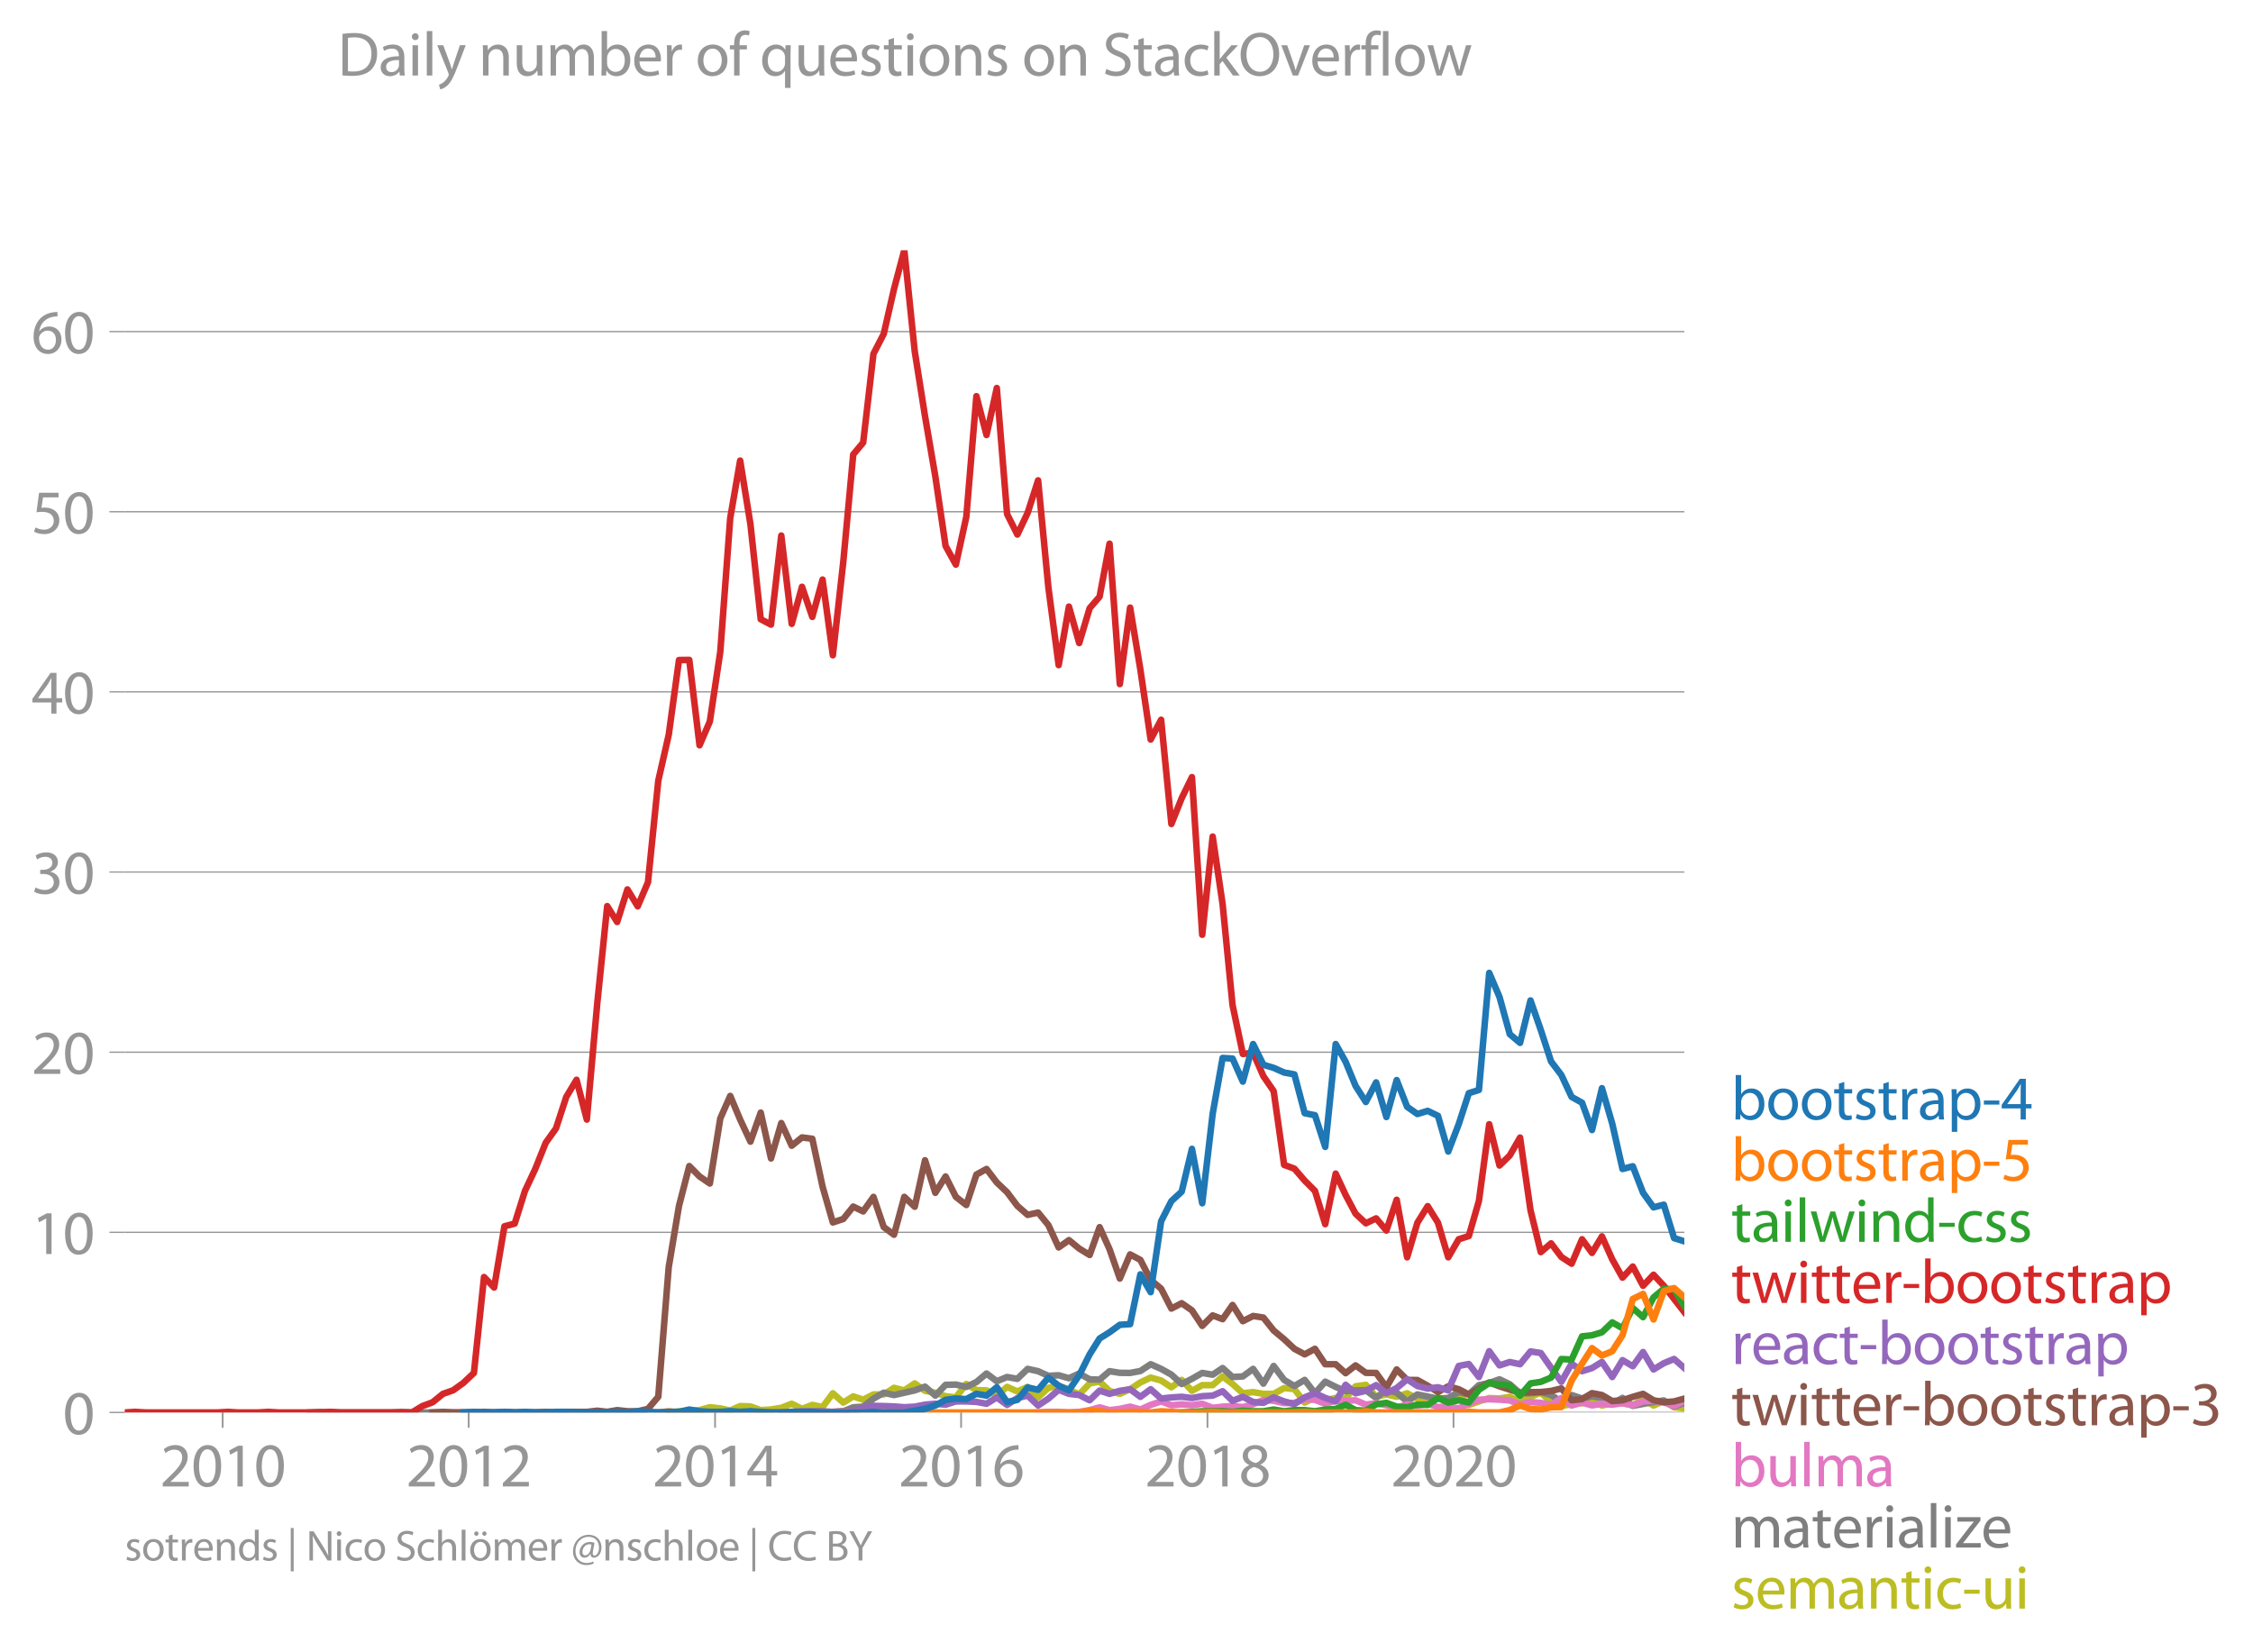 <svg xmlns:xlink="http://www.w3.org/1999/xlink" width="687.853" height="504.394" viewBox="0 0 515.89 378.295" xmlns="http://www.w3.org/2000/svg"><defs><style>*{stroke-linejoin:round;stroke-linecap:butt}</style></defs><g id="figure_1"><path d="M0 378.295h515.89V0H0v378.295z" style="fill:none" id="patch_1"/><g id="axes_1"><path d="M28.563 323.405h357.12V57.293H28.563v266.112z" style="fill:none" id="patch_2"/><g id="matplotlib.axis_1"><g id="xtick_1"><g id="line2d_1"><defs><path id="m216f4701a7" d="M0 0v3.5" style="stroke:#969696;stroke-width:.4"/></defs><use xlink:href="#m216f4701a7" x="50.984" y="323.405" style="fill:#969696;stroke:#969696;stroke-width:.4"/></g><g style="fill:#969696" transform="matrix(.14 0 0 -.14 36.62 340.345)" id="text_1"><defs><path id="MyriadPro-Regular-32" d="M2944 0v467H1075v13l333 307c877 845 1434 1466 1434 2234 0 595-378 1209-1274 1209-480 0-890-179-1178-422l180-397c192 160 505 352 883 352 621 0 825-390 825-813-6-627-486-1164-1548-2176L288 346V0h2656z" transform="scale(.016)"/><path id="MyriadPro-Regular-30" d="M1677 4230c-845 0-1447-768-1447-2163C243 691 794-70 1606-70c922 0 1447 780 1447 2195 0 1325-499 2105-1376 2105zm-32-435c582 0 845-672 845-1696 0-1062-276-1734-852-1734-512 0-844 614-844 1696 0 1133 358 1734 851 1734z" transform="scale(.016)"/><path id="MyriadPro-Regular-31" d="M1510 0h544v4160h-480l-908-486 108-429 724 390h12V0z" transform="scale(.016)"/></defs><use xlink:href="#MyriadPro-Regular-32"/><use xlink:href="#MyriadPro-Regular-30" x="51.3"/><use xlink:href="#MyriadPro-Regular-31" x="102.6"/><use xlink:href="#MyriadPro-Regular-30" x="153.9"/></g></g><g id="xtick_2"><use xlink:href="#m216f4701a7" x="107.32" y="323.405" style="fill:#969696;stroke:#969696;stroke-width:.4" id="line2d_2"/><g style="fill:#969696" transform="matrix(.14 0 0 -.14 92.957 340.345)" id="text_2"><use xlink:href="#MyriadPro-Regular-32"/><use xlink:href="#MyriadPro-Regular-30" x="51.3"/><use xlink:href="#MyriadPro-Regular-31" x="102.6"/><use xlink:href="#MyriadPro-Regular-32" x="153.9"/></g></g><g id="xtick_3"><use xlink:href="#m216f4701a7" x="163.733" y="323.405" style="fill:#969696;stroke:#969696;stroke-width:.4" id="line2d_3"/><g style="fill:#969696" transform="matrix(.14 0 0 -.14 149.37 340.345)" id="text_3"><defs><path id="MyriadPro-Regular-34" d="M2560 0v1133h582v441h-582v2586h-608L96 1504v-371h1933V0h531zM666 1574v13l1017 1415c115 192 218 371 346 614h19c-13-218-19-435-19-653V1574H666z" transform="scale(.016)"/></defs><use xlink:href="#MyriadPro-Regular-32"/><use xlink:href="#MyriadPro-Regular-30" x="51.3"/><use xlink:href="#MyriadPro-Regular-31" x="102.6"/><use xlink:href="#MyriadPro-Regular-34" x="153.9"/></g></g><g id="xtick_4"><use xlink:href="#m216f4701a7" x="220.07" y="323.405" style="fill:#969696;stroke:#969696;stroke-width:.4" id="line2d_4"/><g style="fill:#969696" transform="matrix(.14 0 0 -.14 205.707 340.345)" id="text_4"><defs><path id="MyriadPro-Regular-36" d="M2662 4224c-102 0-243-6-409-32-525-64-986-275-1331-614-410-410-704-1056-704-1876C218 621 800-70 1690-70c864 0 1382 704 1382 1465 0 813-518 1344-1254 1344-461 0-807-217-1005-480h-19c96 685 563 1331 1446 1479 160 25 307 32 422 25v461zM1690 365c-589 0-903 505-916 1190 0 103 26 186 64 250 154 301 468 512 807 512 518 0 857-359 857-954s-326-998-806-998h-6z" transform="scale(.016)"/></defs><use xlink:href="#MyriadPro-Regular-32"/><use xlink:href="#MyriadPro-Regular-30" x="51.3"/><use xlink:href="#MyriadPro-Regular-31" x="102.6"/><use xlink:href="#MyriadPro-Regular-36" x="153.9"/></g></g><g id="xtick_5"><use xlink:href="#m216f4701a7" x="276.483" y="323.405" style="fill:#969696;stroke:#969696;stroke-width:.4" id="line2d_5"/><g style="fill:#969696" transform="matrix(.14 0 0 -.14 262.12 340.345)" id="text_5"><defs><path id="MyriadPro-Regular-38" d="M1062 2170c-512-218-825-589-825-1114C237 448 762-70 1632-70c794 0 1414 486 1414 1209 0 506-320 871-838 1075v20c512 243 685 620 685 972 0 519-403 1024-1210 1024-729 0-1286-448-1286-1107 0-358 198-717 659-934l6-19zm583-1831c-531 0-851 371-832 794 0 397 262 717 749 857 563-160 915-403 915-908 0-423-327-743-832-743zm6 3488c506 0 704-345 704-678 0-378-275-634-633-755-480 128-794 352-794 768 0 358 256 665 723 665z" transform="scale(.016)"/></defs><use xlink:href="#MyriadPro-Regular-32"/><use xlink:href="#MyriadPro-Regular-30" x="51.3"/><use xlink:href="#MyriadPro-Regular-31" x="102.6"/><use xlink:href="#MyriadPro-Regular-38" x="153.9"/></g></g><g id="xtick_6"><use xlink:href="#m216f4701a7" x="332.82" y="323.405" style="fill:#969696;stroke:#969696;stroke-width:.4" id="line2d_6"/><g style="fill:#969696" transform="matrix(.14 0 0 -.14 318.456 340.345)" id="text_6"><use xlink:href="#MyriadPro-Regular-32"/><use xlink:href="#MyriadPro-Regular-30" x="51.3"/><use xlink:href="#MyriadPro-Regular-32" x="102.6"/><use xlink:href="#MyriadPro-Regular-30" x="153.9"/></g></g></g><g id="matplotlib.axis_2"><g id="ytick_1"><path d="M28.563 323.405h357.12" clip-path="url(#paa0e4be07e)" style="fill:none;stroke:#969696;stroke-width:.3;stroke-linecap:square" id="line2d_7"/><g id="line2d_8"><defs><path id="m972e4a6445" d="M0 0h-3.5" style="stroke:#969696;stroke-width:.3"/></defs><use xlink:href="#m972e4a6445" x="28.563" y="323.405" style="fill:#969696;stroke:#969696;stroke-width:.3"/></g><use xlink:href="#MyriadPro-Regular-30" style="fill:#969696" transform="matrix(.14 0 0 -.14 14.382 328.375)" id="text_7"/></g><g id="ytick_2"><path d="M28.563 282.158h357.12" clip-path="url(#paa0e4be07e)" style="fill:none;stroke:#969696;stroke-width:.3;stroke-linecap:square" id="line2d_9"/><use xlink:href="#m972e4a6445" x="28.563" y="282.158" style="fill:#969696;stroke:#969696;stroke-width:.3" id="line2d_10"/><g style="fill:#969696" transform="matrix(.14 0 0 -.14 7.2 287.128)" id="text_8"><use xlink:href="#MyriadPro-Regular-31"/><use xlink:href="#MyriadPro-Regular-30" x="51.3"/></g></g><g id="ytick_3"><path d="M28.563 240.91h357.12" clip-path="url(#paa0e4be07e)" style="fill:none;stroke:#969696;stroke-width:.3;stroke-linecap:square" id="line2d_11"/><use xlink:href="#m972e4a6445" x="28.563" y="240.91" style="fill:#969696;stroke:#969696;stroke-width:.3" id="line2d_12"/><g style="fill:#969696" transform="matrix(.14 0 0 -.14 7.2 245.88)" id="text_9"><use xlink:href="#MyriadPro-Regular-32"/><use xlink:href="#MyriadPro-Regular-30" x="51.3"/></g></g><g id="ytick_4"><path d="M28.563 199.663h357.12" clip-path="url(#paa0e4be07e)" style="fill:none;stroke:#969696;stroke-width:.3;stroke-linecap:square" id="line2d_13"/><use xlink:href="#m972e4a6445" x="28.563" y="199.663" style="fill:#969696;stroke:#969696;stroke-width:.3" id="line2d_14"/><g style="fill:#969696" transform="matrix(.14 0 0 -.14 7.2 204.633)" id="text_10"><defs><path id="MyriadPro-Regular-33" d="M269 211C474 77 883-70 1350-70c999 0 1517 582 1517 1248 0 582-416 966-928 1068v13c512 186 768 551 768 979 0 506-371 992-1190 992-448 0-871-160-1088-320l147-409c179 128 499 275 832 275 518 0 730-294 730-627 0-493-519-704-928-704H896v-423h314c544 0 1068-249 1075-832 6-345-218-806-941-806-390 0-762 160-922 262L269 211z" transform="scale(.016)"/></defs><use xlink:href="#MyriadPro-Regular-33"/><use xlink:href="#MyriadPro-Regular-30" x="51.3"/></g></g><g id="ytick_5"><path d="M28.563 158.416h357.12" clip-path="url(#paa0e4be07e)" style="fill:none;stroke:#969696;stroke-width:.3;stroke-linecap:square" id="line2d_15"/><use xlink:href="#m972e4a6445" x="28.563" y="158.416" style="fill:#969696;stroke:#969696;stroke-width:.3" id="line2d_16"/><g style="fill:#969696" transform="matrix(.14 0 0 -.14 7.2 163.386)" id="text_11"><use xlink:href="#MyriadPro-Regular-34"/><use xlink:href="#MyriadPro-Regular-30" x="51.3"/></g></g><g id="ytick_6"><path d="M28.563 117.168h357.12" clip-path="url(#paa0e4be07e)" style="fill:none;stroke:#969696;stroke-width:.3;stroke-linecap:square" id="line2d_17"/><use xlink:href="#m972e4a6445" x="28.563" y="117.168" style="fill:#969696;stroke:#969696;stroke-width:.3" id="line2d_18"/><g style="fill:#969696" transform="matrix(.14 0 0 -.14 7.2 122.138)" id="text_12"><defs><path id="MyriadPro-Regular-35" d="M2771 4160H781L512 2163c154 19 339 45 576 45 832 0 1190-384 1197-922 0-556-455-902-986-902-377 0-717 128-889 230L269 186C467 58 851-70 1306-70c902 0 1548 608 1548 1420 0 525-268 884-595 1069-256 154-576 224-896 224-153 0-243-13-339-25l160 1068h1587v474z" transform="scale(.016)"/></defs><use xlink:href="#MyriadPro-Regular-35"/><use xlink:href="#MyriadPro-Regular-30" x="51.3"/></g></g><g id="ytick_7"><path d="M28.563 75.921h357.12" clip-path="url(#paa0e4be07e)" style="fill:none;stroke:#969696;stroke-width:.3;stroke-linecap:square" id="line2d_19"/><use xlink:href="#m972e4a6445" x="28.563" y="75.921" style="fill:#969696;stroke:#969696;stroke-width:.3" id="line2d_20"/><g style="fill:#969696" transform="matrix(.14 0 0 -.14 7.2 80.891)" id="text_13"><use xlink:href="#MyriadPro-Regular-36"/><use xlink:href="#MyriadPro-Regular-30" x="51.3"/></g></g></g><path d="m153.122 323.405 2.354-.275 2.355-.124 2.352-.15 2.354-.648 2.393.266 2.276.49 2.275-1.022 2.356.088 2.353.843 2.354-.155 2.354-.377 2.392-.932 2.354 1.171 2.355-.905 2.353.493 2.353-3.154 2.393 2.13 2.276-1.422 2.275.756 2.356-1.198h2.353l2.354-1.512 2.354.581 2.392-1.597 2.354 1.703 2.356.426 2.352.812 2.354.253 2.392-3.06 2.315 1.399 2.314.064 2.355 1.206 2.354-2.004 2.354 1.042 2.353-1.042 2.393 2.395 2.354-2.178 2.355-.483 2.352.895 2.354 1.1 2.392-2.528 2.277-.418 2.275 2.148 2.355.66 2.354-1.06 2.354-1.551 2.354-1.11 2.392.666 2.354 1.543 2.355-1.676 2.352 2.501 2.354-1.304h2.392l2.277-1.995 2.275 1.73 2.355 2.12 2.354-.258 2.354.395 2.354.004 2.392-1.33 2.354.226 2.355 3.1 2.352-1.175 2.354.643 2.393-.532 2.276.085 2.275-2.746 2.356-.337 2.353 2.732 2.354-.533 2.354.533 2.392-.799 2.354 1.229 2.355.767 2.353-1.042 2.353.643 2.393-1.33 2.315 2.417 2.314-.82 2.355-.773 2.354.107 2.353-.382 2.354 1.047 2.393-1.064 2.353-.945 2.356 2.142 2.352.883 2.354-.35 2.392-.267 2.277-.375 2.275.907 2.355-.465 2.354-.067 2.354.48 2.353-1.411 2.393 1.463 2.354-1.015 2.355 1.415 2.352.235" clip-path="url(#paa0e4be07e)" style="fill:none;stroke:#bcbd22;stroke-width:1.5;stroke-linecap:square" id="line2d_21"/><path d="m70.894 323.405 2.356-.133 2.352.133h14.007l2.353-.137 2.354.137h84.582l2.392-.133 2.354.133h4.708l4.746-.266 2.276-.912 2.275-.152 2.356-1.832 2.353-1.362 2.354.537 4.746-1.069 2.354-.856 2.356 2.054 2.352-2.466 2.354-.063 2.392.533 2.315-1.115 2.314-1.946 2.355 1.766 2.354-.967 2.354.417 2.353-2.28 2.393.532 2.354 1.06 2.355-.128 2.352.678 2.354-1.078 2.392 1.33 2.277.072 2.275-1.934 2.355.373 2.354.026 2.354-.439 2.354-1.557 2.392 1.065 2.354 1.317 2.355 2.142 2.352-1.18 2.354-1.348 2.392.4 2.277-1.516 2.275 2.048 2.355-.133 2.354-1.73 2.354 3.38 2.354-4.045 2.392 3.193 2.354 1.402 2.355-1.402 2.352 3.051 2.354-2.652 2.393 1.198 2.276.993 2.275-.195 2.356-.031 2.353 1.76 2.354-1.898 2.354.701 2.392 1.996 2.354-1.597 4.708.963 2.353-.164 2.393-1.33 2.315.531 2.314-2.129 2.355-.483 2.354-.847 2.353 1.122 2.354 2.071h2.393l2.353-.284 2.356.683 2.352 1.517 2.354-1.517 2.392.799 2.277-.49 2.275.357 2.355 1.401 2.354-1.401 2.354 1.814 4.746-.883 2.354-.355 2.355 1.42 2.352-.87h0" clip-path="url(#paa0e4be07e)" style="fill:none;stroke:#7f7f7f;stroke-width:1.5;stroke-linecap:square" id="line2d_22"/><path d="m237.704 323.405 2.354-.137 2.355.004 2.352.133 2.354-.133 2.392-.4 2.277-.645 2.275.646 2.355-.293 2.354-.505 2.354.643 2.354-1.043 2.392-.798 2.354.878 2.355-.213 2.352.213 2.354-.346 2.392.932 2.277-.262 2.275-.137 2.355.226 2.354-.626 2.354-1.024 2.354.226 2.392.532 2.354-.07 2.355-.861 2.352.173 2.354.891 2.393-.665 2.276.01 2.275-.143 2.356 1.007 2.353-.342 2.354.48 2.354.585 2.392-.799 2.354.35 2.355-.483 2.353.759 2.353-.093 2.393.399 2.315-1.06 2.314-.936 2.355-.098 2.354.098 2.353.177 2.354.887 2.393-.532 2.353.195 2.356.47 2.352-1.57 2.354 1.703 2.392-.665 2.277.642 2.275-.376 2.355.209 2.354-.342 2.354.48 2.353-.879 2.393-.133 2.354.324 2.355.874 2.352-1.15" clip-path="url(#paa0e4be07e)" style="fill:none;stroke:#e377c2;stroke-width:1.5;stroke-linecap:square" id="line2d_23"/><g style="fill:#1f77b4" transform="matrix(.14 0 0 -.14 396.397 256.324)" id="text_14"><defs><path id="MyriadPro-Regular-62" d="M467 800c0-275-13-589-25-800h486l26 512h19c230-410 589-582 1037-582 691 0 1388 550 1388 1657 7 941-537 1581-1305 1581-499 0-858-224-1056-570h-13v1946H467V800zm557 998c0 90 19 167 32 231 115 429 474 691 858 691 601 0 921-531 921-1152 0-710-352-1190-941-1190-409 0-736 268-844 659-13 64-26 134-26 205v556z" transform="scale(.016)"/><path id="MyriadPro-Regular-6f" d="M1779 3168c-857 0-1536-608-1536-1645C243 544 890-70 1728-70c749 0 1542 499 1542 1644 0 948-601 1594-1491 1594zm-13-422c666 0 928-666 928-1191 0-697-403-1203-940-1203-551 0-941 512-941 1190 0 589 288 1204 953 1204z" transform="scale(.016)"/><path id="MyriadPro-Regular-74" d="M595 3667v-569H115v-429h480V979c0-365 58-640 218-806C947 19 1158-70 1421-70c217 0 390 38 499 83l-26 422c-83-25-172-38-326-38-314 0-422 217-422 601v1671h806v429h-806v742l-551-173z" transform="scale(.016)"/><path id="MyriadPro-Regular-73" d="M250 147C467 19 781-70 1120-70c736 0 1158 390 1158 934 0 461-275 730-812 934-404 154-589 269-589 525 0 231 185 423 518 423 288 0 512-103 634-180l141 410c-173 102-448 192-762 192-666 0-1069-410-1069-909 0-371 263-678 819-877 416-153 576-300 576-569 0-256-192-461-601-461-282 0-576 115-743 224L250 147z" transform="scale(.016)"/><path id="MyriadPro-Regular-72" d="M467 0h557v1651c0 96 13 186 26 263 76 422 358 723 755 723 77 0 134-7 192-19v531c-51 13-96 19-160 19-378 0-717-262-858-678h-25l-20 608H442c19-288 25-602 25-967V0z" transform="scale(.016)"/><path id="MyriadPro-Regular-61" d="M2643 1901c0 621-230 1267-1177 1267-391 0-762-109-1018-275l128-371c218 140 518 230 806 230 634 0 704-461 704-717v-64C890 1978 224 1568 224 819c0-448 320-889 947-889 442 0 775 217 947 460h20l44-390h512c-38 211-51 474-51 742v1159zm-544-858c0-57-13-121-32-179-89-262-345-518-749-518-288 0-531 172-531 537 0 602 698 711 1312 698v-538z" transform="scale(.016)"/><path id="MyriadPro-Regular-70" d="M467-1267h557V416h13c185-307 544-486 953-486 730 0 1408 550 1408 1664 0 940-563 1574-1312 1574-505 0-870-224-1100-602h-13l-26 532H442c12-295 25-615 25-1012v-3353zm557 3059c0 77 19 160 38 230 109 423 468 698 852 698 595 0 921-531 921-1152 0-710-345-1197-941-1197-403 0-742 269-844 659-13 71-26 148-26 231v531z" transform="scale(.016)"/><path id="MyriadPro-Regular-2d" d="M192 1939v-416h1581v416H192z" transform="scale(.016)"/></defs><use xlink:href="#MyriadPro-Regular-62"/><use xlink:href="#MyriadPro-Regular-6f" x="56.9"/><use xlink:href="#MyriadPro-Regular-6f" x="111.8"/><use xlink:href="#MyriadPro-Regular-74" x="166.7"/><use xlink:href="#MyriadPro-Regular-73" x="199.8"/><use xlink:href="#MyriadPro-Regular-74" x="239.4"/><use xlink:href="#MyriadPro-Regular-72" x="272.5"/><use xlink:href="#MyriadPro-Regular-61" x="305.2"/><use xlink:href="#MyriadPro-Regular-70" x="353.4"/><use xlink:href="#MyriadPro-Regular-2d" x="410.3"/><use xlink:href="#MyriadPro-Regular-34" x="441"/></g><g style="fill:#ff7f0e" transform="matrix(.14 0 0 -.14 396.397 270.324)" id="text_15"><use xlink:href="#MyriadPro-Regular-62"/><use xlink:href="#MyriadPro-Regular-6f" x="56.9"/><use xlink:href="#MyriadPro-Regular-6f" x="111.8"/><use xlink:href="#MyriadPro-Regular-74" x="166.7"/><use xlink:href="#MyriadPro-Regular-73" x="199.8"/><use xlink:href="#MyriadPro-Regular-74" x="239.4"/><use xlink:href="#MyriadPro-Regular-72" x="272.5"/><use xlink:href="#MyriadPro-Regular-61" x="305.2"/><use xlink:href="#MyriadPro-Regular-70" x="353.4"/><use xlink:href="#MyriadPro-Regular-2d" x="410.3"/><use xlink:href="#MyriadPro-Regular-35" x="441"/></g><g style="fill:#2ca02c" transform="matrix(.14 0 0 -.14 396.397 284.324)" id="text_16"><defs><path id="MyriadPro-Regular-69" d="M1030 0v3098H467V0h563zM749 4320c-205 0-352-154-352-352 0-192 141-346 339-346 224 0 365 154 358 346 0 198-134 352-345 352z" transform="scale(.016)"/><path id="MyriadPro-Regular-6c" d="M467 0h563v4544H467V0z" transform="scale(.016)"/><path id="MyriadPro-Regular-77" d="M115 3098 1050 0h512l499 1472c109 333 205 653 281 1024h13c77-365 167-672 275-1018L3104 0h512l998 3098h-556l-442-1556c-102-364-186-691-237-1004h-19c-70 313-160 640-275 1011l-480 1549h-474l-505-1575c-103-339-205-672-276-985h-19c-57 320-141 640-230 985L691 3098H115z" transform="scale(.016)"/><path id="MyriadPro-Regular-6e" d="M467 0h563v1862c0 96 13 192 39 263 96 313 384 576 755 576 531 0 717-416 717-915V0h563v1850c0 1062-666 1318-1094 1318-512 0-871-288-1024-582h-13l-32 512H442c19-256 25-519 25-839V0z" transform="scale(.016)"/><path id="MyriadPro-Regular-64" d="M2579 4544V2694h-13c-140 250-460 474-934 474-755 0-1395-634-1389-1664C243 563 819-70 1568-70c506 0 883 262 1056 608h13l25-538h506c-19 211-26 525-26 800v3744h-563zm0-3245c0-89-6-166-25-243-103-422-448-672-826-672-608 0-915 518-915 1146 0 684 345 1196 928 1196 422 0 729-294 813-652 19-71 25-167 25-237v-538z" transform="scale(.016)"/><path id="MyriadPro-Regular-63" d="M2579 538c-160-71-371-154-691-154-614 0-1075 442-1075 1158 0 647 384 1172 1094 1172 307 0 519-71 653-148l128 436c-154 76-448 160-781 160-1011 0-1664-692-1664-1645C243 570 851-70 1786-70c416 0 742 108 889 185l-96 423z" transform="scale(.016)"/></defs><use xlink:href="#MyriadPro-Regular-74"/><use xlink:href="#MyriadPro-Regular-61" x="33.1"/><use xlink:href="#MyriadPro-Regular-69" x="81.3"/><use xlink:href="#MyriadPro-Regular-6c" x="104.7"/><use xlink:href="#MyriadPro-Regular-77" x="128.3"/><use xlink:href="#MyriadPro-Regular-69" x="201.9"/><use xlink:href="#MyriadPro-Regular-6e" x="225.3"/><use xlink:href="#MyriadPro-Regular-64" x="280.8"/><use xlink:href="#MyriadPro-Regular-2d" x="337.2"/><use xlink:href="#MyriadPro-Regular-63" x="367.9"/><use xlink:href="#MyriadPro-Regular-73" x="412.7"/><use xlink:href="#MyriadPro-Regular-73" x="452.3"/></g><g style="fill:#d62728" transform="matrix(.14 0 0 -.14 396.397 298.324)" id="text_17"><defs><path id="MyriadPro-Regular-65" d="M2957 1446c6 58 19 148 19 263 0 569-269 1459-1280 1459-902 0-1453-736-1453-1670C243 563 813-70 1766-70c493 0 832 108 1031 198l-96 403c-211-89-455-160-858-160-563 0-1049 314-1062 1075h2176zM787 1850c45 390 295 915 864 915 634 0 787-557 781-915H787z" transform="scale(.016)"/></defs><use xlink:href="#MyriadPro-Regular-74"/><use xlink:href="#MyriadPro-Regular-77" x="33.1"/><use xlink:href="#MyriadPro-Regular-69" x="106.7"/><use xlink:href="#MyriadPro-Regular-74" x="130.1"/><use xlink:href="#MyriadPro-Regular-74" x="163.2"/><use xlink:href="#MyriadPro-Regular-65" x="196.3"/><use xlink:href="#MyriadPro-Regular-72" x="246.4"/><use xlink:href="#MyriadPro-Regular-2d" x="279.1"/><use xlink:href="#MyriadPro-Regular-62" x="309.8"/><use xlink:href="#MyriadPro-Regular-6f" x="366.7"/><use xlink:href="#MyriadPro-Regular-6f" x="421.6"/><use xlink:href="#MyriadPro-Regular-74" x="476.5"/><use xlink:href="#MyriadPro-Regular-73" x="509.6"/><use xlink:href="#MyriadPro-Regular-74" x="549.2"/><use xlink:href="#MyriadPro-Regular-72" x="582.3"/><use xlink:href="#MyriadPro-Regular-61" x="615"/><use xlink:href="#MyriadPro-Regular-70" x="663.2"/></g><g style="fill:#9467bd" transform="matrix(.14 0 0 -.14 396.397 312.324)" id="text_18"><use xlink:href="#MyriadPro-Regular-72"/><use xlink:href="#MyriadPro-Regular-65" x="32.7"/><use xlink:href="#MyriadPro-Regular-61" x="82.8"/><use xlink:href="#MyriadPro-Regular-63" x="131"/><use xlink:href="#MyriadPro-Regular-74" x="175.8"/><use xlink:href="#MyriadPro-Regular-2d" x="208.9"/><use xlink:href="#MyriadPro-Regular-62" x="239.6"/><use xlink:href="#MyriadPro-Regular-6f" x="296.5"/><use xlink:href="#MyriadPro-Regular-6f" x="351.4"/><use xlink:href="#MyriadPro-Regular-74" x="406.3"/><use xlink:href="#MyriadPro-Regular-73" x="439.4"/><use xlink:href="#MyriadPro-Regular-74" x="479"/><use xlink:href="#MyriadPro-Regular-72" x="512.1"/><use xlink:href="#MyriadPro-Regular-61" x="544.8"/><use xlink:href="#MyriadPro-Regular-70" x="593"/></g><g style="fill:#8c564b" transform="matrix(.14 0 0 -.14 396.397 326.324)" id="text_19"><use xlink:href="#MyriadPro-Regular-74"/><use xlink:href="#MyriadPro-Regular-77" x="33.1"/><use xlink:href="#MyriadPro-Regular-69" x="106.7"/><use xlink:href="#MyriadPro-Regular-74" x="130.1"/><use xlink:href="#MyriadPro-Regular-74" x="163.2"/><use xlink:href="#MyriadPro-Regular-65" x="196.3"/><use xlink:href="#MyriadPro-Regular-72" x="246.4"/><use xlink:href="#MyriadPro-Regular-2d" x="279.1"/><use xlink:href="#MyriadPro-Regular-62" x="309.8"/><use xlink:href="#MyriadPro-Regular-6f" x="366.7"/><use xlink:href="#MyriadPro-Regular-6f" x="421.6"/><use xlink:href="#MyriadPro-Regular-74" x="476.5"/><use xlink:href="#MyriadPro-Regular-73" x="509.6"/><use xlink:href="#MyriadPro-Regular-74" x="549.2"/><use xlink:href="#MyriadPro-Regular-72" x="582.3"/><use xlink:href="#MyriadPro-Regular-61" x="615"/><use xlink:href="#MyriadPro-Regular-70" x="663.2"/><use xlink:href="#MyriadPro-Regular-2d" x="720.1"/><use xlink:href="#MyriadPro-Regular-33" x="750.8"/></g><g style="fill:#e377c2" transform="matrix(.14 0 0 -.14 396.397 340.324)" id="text_20"><defs><path id="MyriadPro-Regular-75" d="M3059 3098h-563V1197c0-103-19-205-51-288-103-250-365-512-743-512-512 0-691 397-691 985v1716H448V1286C448 198 1030-70 1517-70c550 0 877 326 1024 576h13l32-506h499c-19 243-26 525-26 845v2253z" transform="scale(.016)"/><path id="MyriadPro-Regular-6d" d="M467 0h551v1869c0 96 12 192 44 275 90 282 346 563 698 563 429 0 646-358 646-851V0h551v1914c0 102 19 204 45 281 96 275 345 512 665 512 455 0 672-358 672-953V0h551v1824c0 1075-608 1344-1018 1344-294 0-499-77-685-218-128-96-249-230-345-403h-13c-135 365-455 621-877 621-512 0-800-275-973-570h-19l-26 500H442c19-256 25-519 25-839V0z" transform="scale(.016)"/></defs><use xlink:href="#MyriadPro-Regular-62"/><use xlink:href="#MyriadPro-Regular-75" x="56.9"/><use xlink:href="#MyriadPro-Regular-6c" x="112"/><use xlink:href="#MyriadPro-Regular-6d" x="135.6"/><use xlink:href="#MyriadPro-Regular-61" x="219"/></g><g style="fill:#7f7f7f" transform="matrix(.14 0 0 -.14 396.397 354.324)" id="text_21"><defs><path id="MyriadPro-Regular-7a" d="M115 0h2515v448H819v13c141 160 269 313 397 486l1382 1799 7 352H243v-455h1677v-13c-141-166-269-313-403-480L115 326V0z" transform="scale(.016)"/></defs><use xlink:href="#MyriadPro-Regular-6d"/><use xlink:href="#MyriadPro-Regular-61" x="83.4"/><use xlink:href="#MyriadPro-Regular-74" x="131.6"/><use xlink:href="#MyriadPro-Regular-65" x="164.7"/><use xlink:href="#MyriadPro-Regular-72" x="214.8"/><use xlink:href="#MyriadPro-Regular-69" x="247.5"/><use xlink:href="#MyriadPro-Regular-61" x="270.9"/><use xlink:href="#MyriadPro-Regular-6c" x="319.1"/><use xlink:href="#MyriadPro-Regular-69" x="342.7"/><use xlink:href="#MyriadPro-Regular-7a" x="366.1"/><use xlink:href="#MyriadPro-Regular-65" x="408.9"/></g><g style="fill:#bcbd22" transform="matrix(.14 0 0 -.14 396.397 368.324)" id="text_22"><use xlink:href="#MyriadPro-Regular-73"/><use xlink:href="#MyriadPro-Regular-65" x="39.6"/><use xlink:href="#MyriadPro-Regular-6d" x="89.7"/><use xlink:href="#MyriadPro-Regular-61" x="173.1"/><use xlink:href="#MyriadPro-Regular-6e" x="221.3"/><use xlink:href="#MyriadPro-Regular-74" x="276.8"/><use xlink:href="#MyriadPro-Regular-69" x="309.9"/><use xlink:href="#MyriadPro-Regular-63" x="333.3"/><use xlink:href="#MyriadPro-Regular-2d" x="378.1"/><use xlink:href="#MyriadPro-Regular-75" x="408.8"/><use xlink:href="#MyriadPro-Regular-69" x="463.9"/></g><g style="fill:#969696" transform="matrix(.097 0 0 -.097 28.563 357.303)" id="text_23"><defs><path id="MyriadPro-Regular-7c" d="M550 4800v-6400h429v6400H550z" transform="scale(.016)"/><path id="MyriadPro-Regular-4e" d="M1011 0v1843c0 717-13 1235-45 1779l20 7c217-467 505-960 806-1440L3162 0h563v4314h-525V2509c0-672 13-1197 64-1773l-13-6c-205 441-454 896-774 1401L1094 4314H486V0h525z" transform="scale(.016)"/><path id="MyriadPro-Regular-53" d="M269 211C499 58 954-70 1370-70c1017 0 1510 582 1510 1248 0 633-371 985-1101 1267-595 230-857 429-857 832 0 294 224 646 812 646 391 0 679-128 820-205l153 455c-192 109-512 211-953 211-839 0-1396-499-1396-1171 0-608 436-973 1140-1223 582-224 812-454 812-857 0-435-332-736-902-736-384 0-749 128-998 281L269 211z" transform="scale(.016)"/><path id="MyriadPro-Regular-68" d="M467 0h563v1869c0 109 7 192 39 269 102 307 390 563 755 563 531 0 717-423 717-922V0h563v1843c0 1069-666 1325-1082 1325-211 0-409-64-576-160-172-96-313-237-403-397h-13v1933H467V0z" transform="scale(.016)"/><path id="MyriadPro-Regular-f6" d="M1165 3648c185 0 313 154 313 326 0 186-134 327-313 327s-327-147-327-327c0-172 135-326 320-326h7zm1184 0c185 0 313 154 313 326 0 186-134 327-313 327s-320-147-320-327c0-172 128-326 313-326h7zm-570-480c-857 0-1536-608-1536-1645C243 544 890-70 1728-70c749 0 1542 499 1542 1644 0 948-601 1594-1491 1594zm-13-422c666 0 928-666 928-1191 0-697-403-1203-940-1203-551 0-941 512-941 1190 0 589 288 1204 953 1204z" transform="scale(.016)"/><path id="MyriadPro-Regular-40" d="M2867 1632c-70-397-409-870-781-870-281 0-422 204-422 486 0 621 454 1152 1018 1152 147 0 256-26 320-45l-135-723zm384-1773c-262-147-601-224-966-224-947 0-1645 666-1645 1735 0 1299 877 2131 1920 2131 992 0 1549-672 1549-1600 0-743-365-1178-691-1171-212 6-288 230-192 716l217 1159c-166 77-409 134-685 134-889 0-1516-723-1516-1517 0-505 320-806 691-806 384 0 678 186 902 563h26c-19-390 217-563 473-563 602 0 1140 563 1140 1523 0 1069-749 1856-1863 1856-1421 0-2336-1145-2336-2464C275 96 1165-672 2214-672c429 0 788 70 1140 256l-103 275z" transform="scale(.016)"/><path id="MyriadPro-Regular-43" d="M3386 582c-224-108-570-179-909-179-1050 0-1658 679-1658 1735 0 1132 672 1779 1683 1779 359 0 660-77 871-179l134 454c-147 77-486 192-1024 192-1337 0-2253-915-2253-2266C230 704 1146-70 2362-70c524 0 934 108 1139 211l-115 441z" transform="scale(.016)"/><path id="MyriadPro-Regular-42" d="M486 13c186-26 480-51 864-51 704 0 1191 128 1492 403 217 211 364 493 364 864 0 640-480 979-889 1081v13c454 167 729 531 729 947 0 340-134 596-358 762-269 218-627 314-1184 314-390 0-774-39-1018-90V13zm557 3865c90 20 237 39 493 39 563 0 947-199 947-704 0-416-345-723-934-723h-506v1388zm0-1811h461c608 0 1114-243 1114-832 0-627-532-838-1108-838-198 0-358 6-467 25v1645z" transform="scale(.016)"/><path id="MyriadPro-Regular-59" d="M2010 0v1837l1446 2477h-634l-620-1191c-167-326-314-608-436-889h-12c-135 300-263 563-429 889L717 4314H83l1363-2484V0h564z" transform="scale(.016)"/></defs><use xlink:href="#MyriadPro-Regular-73"/><use xlink:href="#MyriadPro-Regular-6f" x="39.6"/><use xlink:href="#MyriadPro-Regular-74" x="94.5"/><use xlink:href="#MyriadPro-Regular-72" x="127.6"/><use xlink:href="#MyriadPro-Regular-65" x="160.3"/><use xlink:href="#MyriadPro-Regular-6e" x="210.4"/><use xlink:href="#MyriadPro-Regular-64" x="265.9"/><use xlink:href="#MyriadPro-Regular-73" x="322.3"/><use xlink:href="#MyriadPro-Regular-20" x="361.9"/><use xlink:href="#MyriadPro-Regular-7c" x="383.1"/><use xlink:href="#MyriadPro-Regular-20" x="407"/><use xlink:href="#MyriadPro-Regular-4e" x="428.2"/><use xlink:href="#MyriadPro-Regular-69" x="494"/><use xlink:href="#MyriadPro-Regular-63" x="517.4"/><use xlink:href="#MyriadPro-Regular-6f" x="562.2"/><use xlink:href="#MyriadPro-Regular-20" x="617.1"/><use xlink:href="#MyriadPro-Regular-53" x="638.3"/><use xlink:href="#MyriadPro-Regular-63" x="687.6"/><use xlink:href="#MyriadPro-Regular-68" x="732.4"/><use xlink:href="#MyriadPro-Regular-6c" x="787.9"/><use xlink:href="#MyriadPro-Regular-f6" x="811.5"/><use xlink:href="#MyriadPro-Regular-6d" x="866.4"/><use xlink:href="#MyriadPro-Regular-65" x="949.8"/><use xlink:href="#MyriadPro-Regular-72" x="999.9"/><use xlink:href="#MyriadPro-Regular-20" x="1032.6"/><use xlink:href="#MyriadPro-Regular-40" x="1053.8"/><use xlink:href="#MyriadPro-Regular-6e" x="1127.5"/><use xlink:href="#MyriadPro-Regular-73" x="1183"/><use xlink:href="#MyriadPro-Regular-63" x="1222.6"/><use xlink:href="#MyriadPro-Regular-68" x="1267.4"/><use xlink:href="#MyriadPro-Regular-6c" x="1322.9"/><use xlink:href="#MyriadPro-Regular-6f" x="1346.5"/><use xlink:href="#MyriadPro-Regular-65" x="1401.4"/><use xlink:href="#MyriadPro-Regular-20" x="1451.5"/><use xlink:href="#MyriadPro-Regular-7c" x="1472.7"/><use xlink:href="#MyriadPro-Regular-20" x="1496.6"/><use xlink:href="#MyriadPro-Regular-43" x="1517.8"/><use xlink:href="#MyriadPro-Regular-43" x="1575.8"/><use xlink:href="#MyriadPro-Regular-20" x="1633.8"/><use xlink:href="#MyriadPro-Regular-42" x="1655"/><use xlink:href="#MyriadPro-Regular-59" x="1709.2"/></g><g style="fill:#969696" transform="matrix(.14 0 0 -.14 77.337 17.293)" id="text_24"><defs><path id="MyriadPro-Regular-44" d="M486 13c282-32 615-51 1012-51 838 0 1504 217 1907 620 403 397 621 973 621 1677 0 698-224 1197-608 1549-378 352-948 538-1748 538-441 0-844-39-1184-90V13zm557 3833c147 32 365 58 653 58 1178 0 1754-646 1747-1664 0-1165-646-1830-1837-1830-217 0-422 6-563 32v3404z" transform="scale(.016)"/><path id="MyriadPro-Regular-79" d="M58 3098 1203 243c26-70 39-115 39-147s-20-77-45-134c-128-288-320-506-474-628-166-140-352-230-493-275l141-473c141 25 416 121 691 364 384 333 660 877 1063 1940l845 2208h-596l-614-1818c-77-224-141-461-198-646h-13c-51 185-128 428-199 633L672 3098H58z" transform="scale(.016)"/><path id="MyriadPro-Regular-66" d="M1082 0v2669h748v429h-748v166c0 474 121 896 601 896 160 0 275-32 359-70l76 435c-108 45-281 89-480 89-262 0-544-83-755-288-262-249-358-646-358-1081v-147H90v-429h435V0h557z" transform="scale(.016)"/><path id="MyriadPro-Regular-71" d="M2579-1267h563v3513c0 320 7 589 20 852h-532l-19-468h-13c-153 301-473 538-953 538-653 0-1402-512-1402-1670C243 557 832-70 1555-70c499 0 845 243 1011 550h13v-1747zm0 2528c0-83-19-192-45-269-128-390-441-614-806-614-621 0-915 537-915 1152 0 697 352 1190 934 1190 423 0 723-294 807-640 19-70 25-160 25-237v-582z" transform="scale(.016)"/><path id="MyriadPro-Regular-6b" d="M1024 4544H467V0h557v1165l288 320L2381 0h685L1702 1824l1197 1274h-678l-909-1069c-90-109-198-243-275-352h-13v2867z" transform="scale(.016)"/><path id="MyriadPro-Regular-4f" d="M2234 4384c-1152 0-2004-896-2004-2266C230 813 1030-70 2170-70c1100 0 2003 787 2003 2272 0 1280-762 2182-1939 2182zm-26-454c928 0 1376-896 1376-1754 0-979-499-1792-1382-1792-877 0-1376 826-1376 1747 0 947 460 1799 1382 1799z" transform="scale(.016)"/><path id="MyriadPro-Regular-76" d="M83 3098 1261 0h537l1216 3098h-588l-602-1741c-102-282-192-538-262-794h-20c-64 256-147 512-249 794L685 3098H83z" transform="scale(.016)"/></defs><use xlink:href="#MyriadPro-Regular-44"/><use xlink:href="#MyriadPro-Regular-61" x="66.6"/><use xlink:href="#MyriadPro-Regular-69" x="114.8"/><use xlink:href="#MyriadPro-Regular-6c" x="138.2"/><use xlink:href="#MyriadPro-Regular-79" x="161.8"/><use xlink:href="#MyriadPro-Regular-20" x="208.9"/><use xlink:href="#MyriadPro-Regular-6e" x="230.1"/><use xlink:href="#MyriadPro-Regular-75" x="285.6"/><use xlink:href="#MyriadPro-Regular-6d" x="340.7"/><use xlink:href="#MyriadPro-Regular-62" x="424.1"/><use xlink:href="#MyriadPro-Regular-65" x="481"/><use xlink:href="#MyriadPro-Regular-72" x="531.1"/><use xlink:href="#MyriadPro-Regular-20" x="563.8"/><use xlink:href="#MyriadPro-Regular-6f" x="585"/><use xlink:href="#MyriadPro-Regular-66" x="639.9"/><use xlink:href="#MyriadPro-Regular-20" x="669.1"/><use xlink:href="#MyriadPro-Regular-71" x="690.3"/><use xlink:href="#MyriadPro-Regular-75" x="746.6"/><use xlink:href="#MyriadPro-Regular-65" x="801.7"/><use xlink:href="#MyriadPro-Regular-73" x="851.8"/><use xlink:href="#MyriadPro-Regular-74" x="891.4"/><use xlink:href="#MyriadPro-Regular-69" x="924.5"/><use xlink:href="#MyriadPro-Regular-6f" x="947.9"/><use xlink:href="#MyriadPro-Regular-6e" x="1002.8"/><use xlink:href="#MyriadPro-Regular-73" x="1058.3"/><use xlink:href="#MyriadPro-Regular-20" x="1097.9"/><use xlink:href="#MyriadPro-Regular-6f" x="1119.1"/><use xlink:href="#MyriadPro-Regular-6e" x="1174"/><use xlink:href="#MyriadPro-Regular-20" x="1229.5"/><use xlink:href="#MyriadPro-Regular-53" x="1250.7"/><use xlink:href="#MyriadPro-Regular-74" x="1300"/><use xlink:href="#MyriadPro-Regular-61" x="1333.1"/><use xlink:href="#MyriadPro-Regular-63" x="1381.3"/><use xlink:href="#MyriadPro-Regular-6b" x="1426.1"/><use xlink:href="#MyriadPro-Regular-4f" x="1473"/><use xlink:href="#MyriadPro-Regular-76" x="1541.9"/><use xlink:href="#MyriadPro-Regular-65" x="1590"/><use xlink:href="#MyriadPro-Regular-72" x="1640.1"/><use xlink:href="#MyriadPro-Regular-66" x="1672.8"/><use xlink:href="#MyriadPro-Regular-6c" x="1702"/><use xlink:href="#MyriadPro-Regular-6f" x="1725.6"/><use xlink:href="#MyriadPro-Regular-77" x="1780.5"/></g><path d="m99.062 323.405 2.356-.133 2.352.133h4.746l2.315-.142 2.314.142 2.355-.137 2.354.137h4.708l2.392-.133 2.354.133 2.355-.133 2.352-.004 2.354.004 2.392-.266 2.277.252 2.275-.385 2.355.257 2.354.009 2.354-.559 2.354-2.767 2.392-29.672 2.354-14.033 2.355-9.119 2.352 2.382 2.354 1.61 2.393-14.902 2.276-5.151 2.275 5.417 2.356 5.052 2.353-6.649 2.354 10.498 2.354-8.103 2.392 5.19 2.354-1.899 2.355.302 2.353 10.972 2.353 8.188 2.393-.799 2.276-2.832 2.275 1.103 2.356-3.322 2.353 6.914 2.354 1.748 2.354-8.667 2.392 2.262 2.354-10.644 2.356 7.451 2.352-3.739 2.354 4.67 2.392 1.863 2.315-6.974 2.314-1.275 2.355 3.091 2.354 2.23 2.354 3.132 2.353 2.058 2.393-.532 2.354 2.874 2.355 5.11 2.352-1.673 2.354 1.938 2.392 1.464 2.277-6.368 2.275 5.037 2.355 6.729 2.354-5.531 2.354 1.268 2.354 4.586 2.392 1.996 2.354 4.555 2.355-1.228 2.352 1.64 2.354 3.549 2.392-2.395 2.277.86 2.275-3.255 2.355 3.716 2.354-1.188 2.354.364 2.354 2.962 2.392 1.996 2.354 2.191 2.355 1.269 2.352-1.269 2.354 3.53h2.393l2.276 2.058 2.275-1.791 2.356 1.703 2.353.026 2.354 3.273 2.354-4.071 2.392 2.395 2.354.027 2.355 1.304 2.353 1.445 2.353-1.312 2.393.665 2.315 1.197 2.314-1.33 2.355-1.42 2.354.888 2.353.762 2.354.701 2.393-.133 2.353-.018 2.356-.248 2.352-.577 2.354 2.706 2.392-.266 2.277-1.36 2.275.428 2.355 1.38 2.354-.182 2.354-.78 2.353-.684 2.393 1.464 2.354.457 2.355-.19 2.352-.635" clip-path="url(#paa0e4be07e)" style="fill:none;stroke:#8c564b;stroke-width:1.5;stroke-linecap:square" id="line2d_24"/><path d="m178.898 323.405 2.392-.133 2.354-.142 2.355.009 2.353-.009 2.353.142 2.393-.133 2.276-.028 2.275-.77 2.356-.448 2.353.049 2.354.088 2.354.178 2.392-.133 2.354-.457 2.356-.209 2.352.209 2.354-.74h2.392l2.315.11 2.314.421 2.355-1.441 2.354 1.707 2.354-1.57 2.353-.558 2.393 2.261 2.354-1.565 2.355-2.027 2.352.927 2.354.27 2.392 1.198 2.277-2.214 2.275.75 2.355-.692 2.354-.372 2.354 1.747 2.354-1.747 2.392 2.129 2.354-.244 2.355-.155 2.352.292 2.354-.425 2.392-.133 2.277-1.003 2.275 2.2 2.355-.914 2.354 1.18 2.354.195 2.354-1.26 2.392.932 2.354.603 2.355-1.534 2.352-.94 2.354 1.073 2.393.798 2.276-3.806 2.275 1.943 2.356-.559 2.353-1.304 2.354 1.854 2.354-1.188 2.392-1.996 2.354 1.535 2.355.594 2.353-.32 2.353.719 2.393-5.588 2.315-.45 2.314 2.978L341 309.38l2.354 3.247 2.353-.772 2.354.505 2.393-2.927 2.353.36 2.356 3.366 2.352 3.233 2.354-4.165 2.392 1.73 2.277-.717 2.275-1.412 2.355 3.464 2.354-3.863 2.354 1.388 2.353-3.25 2.393 3.991 2.354-1.428 2.355-.967 2.352 2.067" clip-path="url(#paa0e4be07e)" style="fill:none;stroke:#9467bd;stroke-width:1.5;stroke-linecap:square" id="line2d_25"/><path d="m28.563 323.405 2.356-.137 2.353.137h16.515l2.393-.133 2.276.133h4.63l2.354-.133 2.354.133h9.456l2.352-.137 2.353.137h16.361l2.393-1.463 2.353-.874 2.356-1.92 2.352-.83 2.354-1.699 2.392-2.262 2.315-21.959 2.314 2.4 2.355-14.015 2.354-.621 2.354-7.491 2.354-5.016 2.392-5.988 2.354-3.295 2.355-7.216 2.352-3.921 2.354 9.11 2.392-26.611 2.277-22.263 2.275 3.635 2.355-7.456 2.354 3.863 2.354-5.513 2.354-23.227 2.392-10.511 2.354-17.133 2.355-.031 2.352 19.554 2.354-5.45 2.393-15.967 2.276-30.594 2.275-13.182 2.356 14.597 2.353 21.728 2.354 1.233 2.354-20.393 2.392 20.224 2.354-8.493 2.355 6.896 2.353-8.546 2.353 17.328 2.393-21.422 2.276-24.553 2.275-2.723 2.356-20.327 2.353-4.555 2.354-10.294 2.354-8.866 2.392 23.152 2.354 14.862 2.356 13.745 2.352 15.953 2.354 4.271 2.392-10.91 2.315-27.653 2.314 8.892 2.355-10.76 2.354 28.856 2.354 4.692 2.353-4.959 2.393-7.45 2.354 24.508 2.355 17.803 2.352-13.403 2.354 8.347 2.392-7.983 2.277-2.642 2.275-12.128 2.355 32.142 2.354-17.505 2.354 14.206 2.354 15.997 2.392-4.524 2.354 23.862 2.355-5.9 2.352-4.825 2.354 36.094 2.392-22.486 2.277 15.482 2.275 23.104 2.355 11.19 2.354-.28 2.354 5.367 2.354 3.415 2.392 16.898 2.354.86 2.355 2.733 2.352 2.355 2.354 7.624 2.393-11.576 2.276 4.895 2.275 4.286 2.356 2.195 2.353-1.13 2.354 2.78 2.354-7.038 2.392 13.172 2.354-7.921 2.355-3.788 2.353 3.788 2.353 7.921 2.393-4.125 2.315-.743 2.314-8.038L341 257.409l2.354 9.447 2.353-2.297 2.354-4.09 2.393 16.633 2.353 9.593 2.356-2.01 2.352 3.11 2.354 1.548 2.392-5.589 2.277 3.118 2.275-3.783 2.355 5.256 2.354 4.191 2.354-2.541 2.353 4.404 2.393-2.528 2.354 2.523 4.707 6.05h0" clip-path="url(#paa0e4be07e)" style="fill:none;stroke:#d62728;stroke-width:1.5;stroke-linecap:square" id="line2d_26"/><path d="m270.581 323.405 2.352-.137 2.354-.129h2.392l2.277-.028 2.275.161 2.355-.28 2.354.147 2.354-.009 2.354-.39 2.392.399 2.354-.284 2.355.018 2.352.257 2.354-.39 2.393-.133 2.276-.97 2.275 1.236 2.356.12 2.353-1.45 2.354-.338 2.354.87 2.392.133 2.354-.59 2.355.057 2.353-1.57 2.353 1.038 2.393-.532 2.315.518 2.314-2.913 2.355-1.548 2.354.35 2.353.2 2.354 2.329 2.393-2.795 2.353-.359 2.356-.971 2.352-4.254 2.354.129 2.392-5.322 2.277-.247 2.275-.685 2.355-2.262 2.354 1.331 2.354-4.63 2.353 2.102 2.393-4.524 2.354-1.978 2.355.115 2.352 3.872" clip-path="url(#paa0e4be07e)" style="fill:none;stroke:#2ca02c;stroke-width:1.5;stroke-linecap:square" id="line2d_27"/><path d="m150.73 323.405 2.392-.266 2.354.266h14.005l2.356-.137 2.353.137h4.708l2.392-.133 2.354.133h7.061l2.393-.133 2.276.133H225.895l2.355-.137 2.354.137h16.515l2.392-.399 2.277.105 2.275.294h2.355l2.354-.133 2.354-.004 2.354.137 2.392-.266 2.354.129 2.355.137H275.287l2.392-.133 2.277.133h16.438l2.355-.133 2.352.133h9.298l2.356-.275 2.353.275h18.908l2.315-.142 2.314.142h4.709l2.353-.55 2.354-1.047 2.393.799 2.353.11 2.356-.51 2.352-.04 2.354-6.08 2.392-3.859 2.277-3.554 2.275 1.692 2.355-.985 2.354-3.672 2.354-8.29 2.353-1.157 2.393 5.854 2.354-6.484 2.355-.7 2.352 2.075" clip-path="url(#paa0e4be07e)" style="fill:none;stroke:#ff7f0e;stroke-width:1.5;stroke-linecap:square" id="line2d_28"/><path d="m106.124 323.405 2.392-.133 2.315.133h2.314l2.355-.137 2.354.137 2.354-.137 2.354.137h2.392l2.354-.137 2.355.004 2.352.133H139.038l2.275-.133 2.355.133 2.354-.266 2.354.129 2.354.137 2.392-.133 2.354-.004 2.355-.528 2.352.39 2.354.142h2.393l2.276-.161 2.275.161 2.356-.142 2.353.142 2.354.133h2.354l2.392-.133 2.354-.004 2.355.004 2.353.133h9.297l2.356-.137 2.353.137h4.708l2.392-.399 2.354-.426 2.356-.772 2.352-1.29 2.354-.306 2.392.133 2.315-1.207 2.314.409 2.355-1.917 2.354 3.38 2.354-.492 2.353-2.834 2.393.532 2.354-2.785 2.355 1.854 2.352 1.033 2.354-3.428 2.392-4.79 2.277-3.636 2.275-1.42 2.355-1.713 2.354-.15 2.354-11.399 2.354 4.08 2.392-16.232 2.354-4.622 2.355-2.164 2.352-9.798 2.354 12.459 2.392-20.49 2.277-12.779 2.275.138 2.355 5.273 2.354-8.6 2.354 4.75 2.354.706 2.392 1.064 2.354.43 2.355 8.884 2.352.466 2.354 7.252 2.393-23.551 2.276 4.072 2.275 5.508 2.356 3.694 2.353-4.493 2.354 7.93 2.354-8.462 2.392 6.12 2.354 1.655 2.355-.723 2.353 1.135 2.353 8.179 2.393-6.254 2.315-7.111 2.314-.739L341 222.762l2.354 5.508 2.353 8.516 2.354 1.996 2.393-9.714 2.353 6.755 2.356 7.216 2.352 3.096 2.354 5.02 2.392 1.331 2.277 6.25 2.275-9.576 2.355 8.112 2.354 10.383 2.354-.621 2.353 6.076 2.393 3.326 2.354-.603 2.355 7.655 2.352.732" clip-path="url(#paa0e4be07e)" style="fill:none;stroke:#1f77b4;stroke-width:1.5;stroke-linecap:square" id="line2d_29"/></g></g><defs><clipPath id="paa0e4be07e"><path d="M28.563 57.293h357.12v266.112H28.563z"/></clipPath></defs></svg>